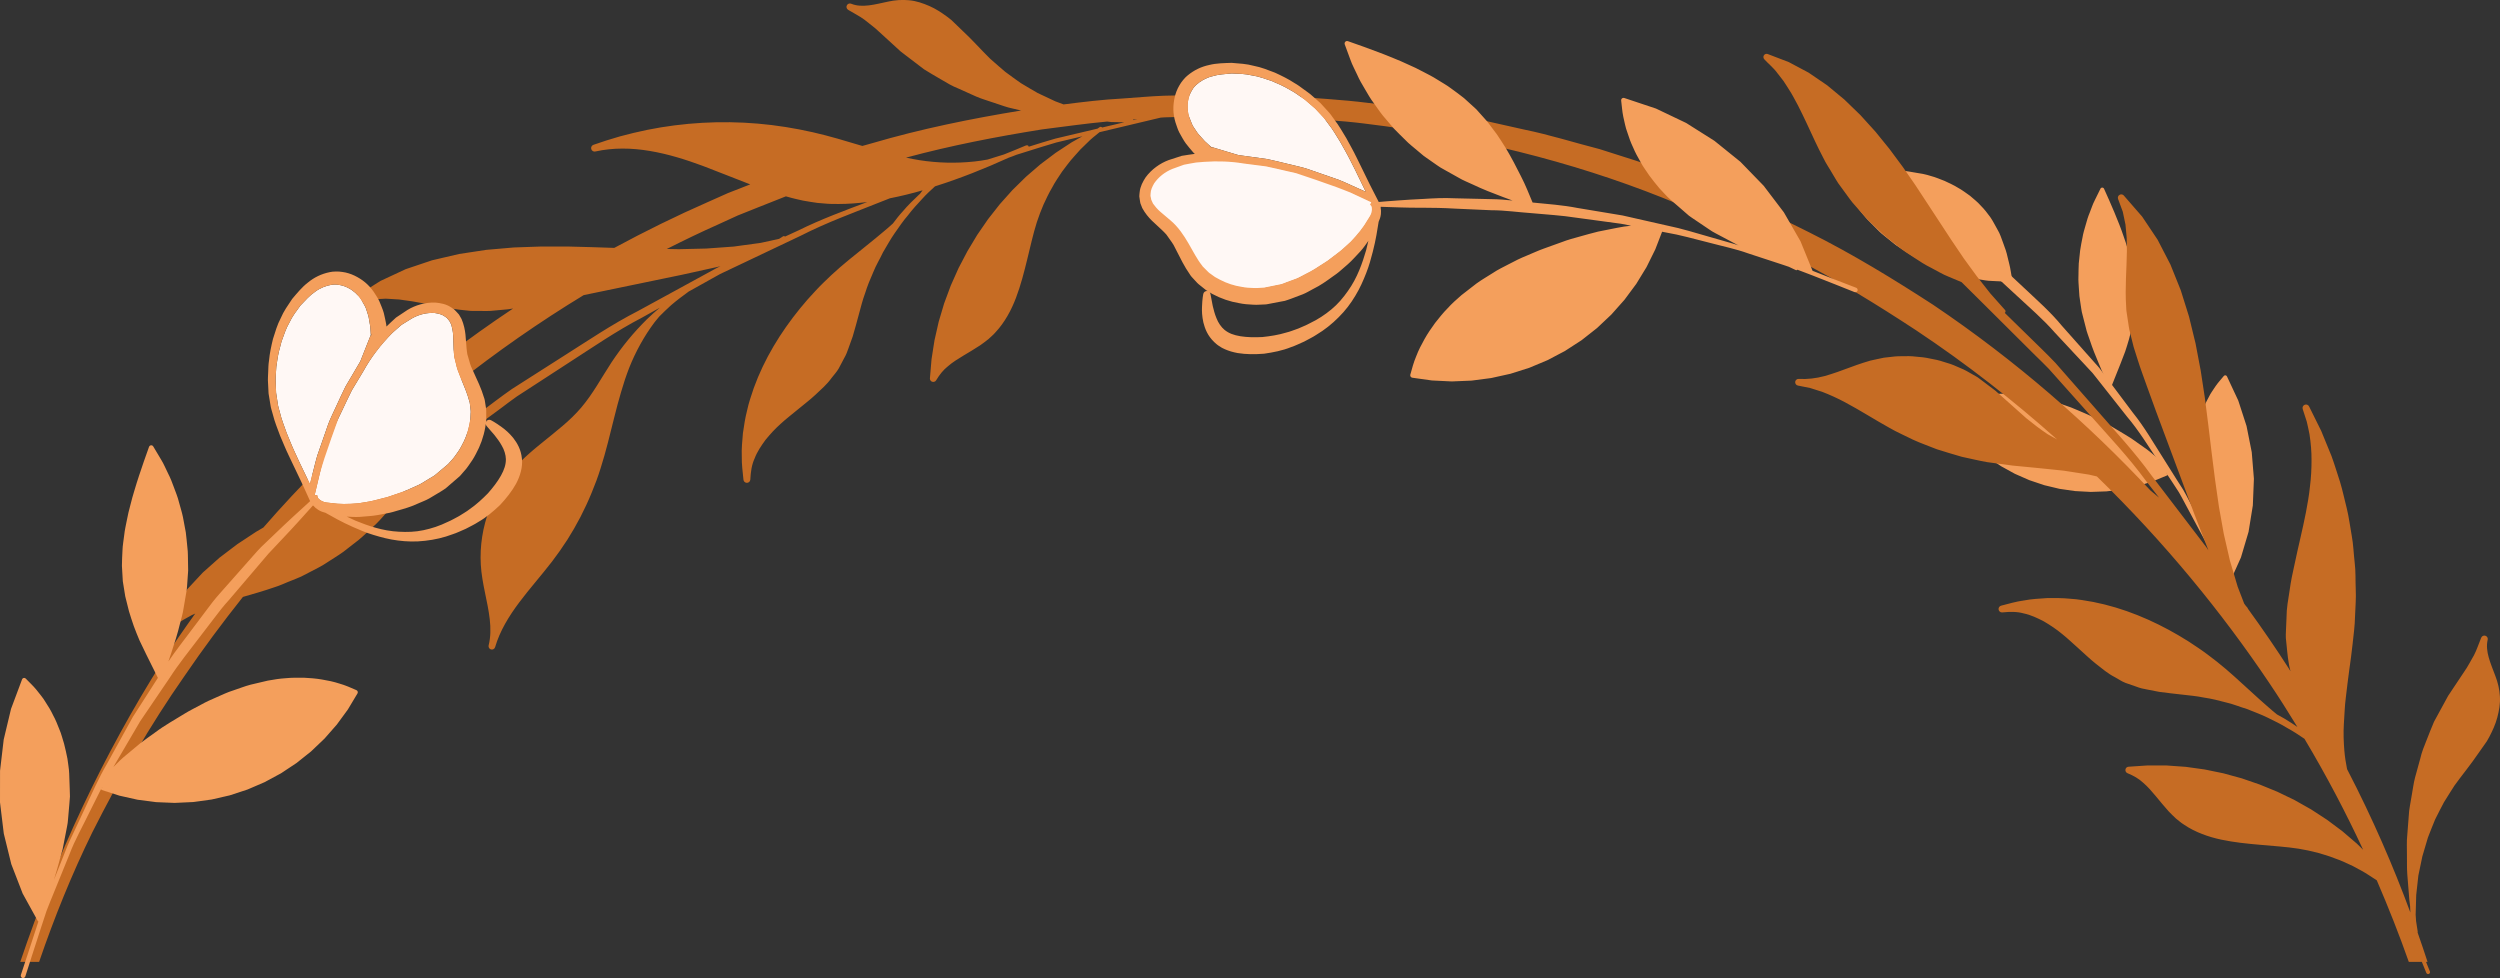 <svg version="1.1" id="图层_1" x="0px" y="0px" width="242.488px" height="94.866px" viewBox="0 0 242.488 94.866" enable-background="new 0 0 242.488 94.866" xml:space="preserve" xmlns="http://www.w3.org/2000/svg" xmlns:xlink="http://www.w3.org/1999/xlink" xmlns:xml="http://www.w3.org/XML/1998/namespace">
  <rect x="0" y="0" width="242.488" height="94.866" fill="#333333" stroke="none"/>
  <g>
    <g>
      <g>
        <path fill="#F49F5C" d="M217.659,60.89c0,0-0.352-0.834-0.966-2.294c-0.31-0.729-0.687-1.613-1.119-2.628
				c-0.218-0.507-0.45-1.046-0.694-1.614c-0.27-0.555-0.591-1.117-0.906-1.716c-0.638-1.191-1.33-2.482-2.062-3.848
				c-0.188-0.339-0.359-0.692-0.565-1.032c-0.217-0.334-0.437-0.671-0.659-1.013c-0.45-0.679-0.909-1.372-1.377-2.077
				c-0.944-1.402-1.85-2.9-3.002-4.256c-1.1-1.393-2.216-2.807-3.333-4.221c-1.229-1.316-2.458-2.633-3.668-3.929
				c-1.168-1.336-2.5-2.466-3.731-3.618c-0.62-0.572-1.23-1.134-1.827-1.684c-0.298-0.274-0.594-0.547-0.885-0.815
				c-0.297-0.262-0.619-0.488-0.92-0.729c-1.208-0.964-2.352-1.875-3.406-2.717c-0.528-0.42-1.035-0.822-1.516-1.206
				c-0.506-0.349-0.986-0.681-1.438-0.991c-0.901-0.629-1.686-1.178-2.332-1.629c-1.283-0.926-2.016-1.454-2.016-1.454l-0.016-0.012
				c-0.102-0.073-0.125-0.216-0.052-0.317c0.069-0.097,0.2-0.122,0.3-0.063c0,0,0.782,0.461,2.15,1.269
				c0.68,0.414,1.504,0.918,2.45,1.496c0.472,0.292,0.975,0.603,1.504,0.93c0.515,0.349,1.019,0.768,1.564,1.178
				c1.083,0.833,2.255,1.735,3.495,2.689c0.304,0.246,0.626,0.479,0.925,0.747c0.293,0.274,0.59,0.552,0.89,0.833
				c0.6,0.562,1.212,1.135,1.835,1.719c1.24,1.173,2.574,2.332,3.716,3.72c1.189,1.339,2.397,2.698,3.605,4.059
				c1.091,1.454,2.182,2.908,3.256,4.34c1.125,1.394,2.002,2.926,2.917,4.361c0.453,0.721,0.897,1.429,1.333,2.123
				c0.22,0.345,0.438,0.687,0.654,1.023c0.206,0.343,0.377,0.701,0.564,1.044c0.729,1.381,1.418,2.687,2.055,3.892
				c0.313,0.604,0.634,1.175,0.901,1.733c0.241,0.57,0.47,1.11,0.685,1.618c0.434,1.015,0.813,1.898,1.124,2.626
				c0.628,1.454,0.987,2.284,0.987,2.284c0.05,0.116-0.003,0.25-0.119,0.3c-0.116,0.051-0.25-0.003-0.3-0.118L217.659,60.89z" class="color c1"/>
      </g>
      <g>
        <path fill="#F49F5C" d="M194.781,27.215c-5.137,0.056-10.256-2.24-13.633-6.117c-0.986-1.133-1.844-2.418-2.223-3.873
				c2.525-0.584,5.186-0.727,7.697-0.1c2.512,0.629,4.865,2.069,6.328,4.21c1.279,1.876,1.813,4.153,2.209,6.393" class="color c1"/>
        <path fill="#F49F5C" d="M194.776,27.324l-1.243-0.056c-0.415-0.01-0.829-0.037-1.242-0.118l-1.241-0.195
				c-0.409-0.084-0.807-0.21-1.211-0.313c-0.402-0.11-0.811-0.203-1.194-0.371l-1.167-0.451c-0.392-0.145-0.749-0.367-1.125-0.548
				c-0.365-0.201-0.758-0.354-1.097-0.601l-1.048-0.686c-0.361-0.211-0.665-0.502-0.996-0.757c-0.318-0.27-0.666-0.508-0.959-0.804
				l-0.883-0.891c-0.307-0.287-0.569-0.623-0.829-0.939c-0.275-0.307-0.493-0.679-0.737-1.022c-0.246-0.346-0.408-0.739-0.615-1.108
				c-0.175-0.385-0.295-0.795-0.444-1.193c-0.033-0.088,0.012-0.186,0.1-0.219l0.027-0.008l0.012-0.002l1.384-0.265
				c0.459-0.108,0.929-0.14,1.398-0.177c0.47-0.024,0.938-0.114,1.41-0.084l1.415,0.046c0.473,0.013,0.935,0.139,1.403,0.202
				c0.462,0.068,0.946,0.158,1.384,0.305c0.445,0.111,0.899,0.314,1.342,0.48c0.428,0.206,0.866,0.394,1.27,0.648
				c0.42,0.226,0.799,0.517,1.189,0.791c0.357,0.315,0.741,0.604,1.054,0.967c0.34,0.337,0.63,0.717,0.913,1.103
				c0.292,0.423,0.47,0.818,0.71,1.229c0.246,0.392,0.381,0.863,0.551,1.309c0.174,0.447,0.327,0.896,0.423,1.355
				c0.106,0.457,0.238,0.91,0.306,1.373l0.232,1.383c0.01,0.059-0.03,0.115-0.09,0.125c-0.058,0.01-0.113-0.031-0.126-0.088
				l-0.31-1.356c-0.092-0.455-0.258-0.889-0.374-1.335c-0.11-0.451-0.272-0.877-0.45-1.293c-0.176-0.419-0.305-0.848-0.57-1.242
				c-0.233-0.389-0.454-0.843-0.698-1.179c-0.272-0.362-0.551-0.72-0.878-1.036c-0.299-0.342-0.67-0.611-1.011-0.908
				c-0.37-0.263-0.727-0.546-1.127-0.765c-0.382-0.248-0.801-0.432-1.209-0.634c-0.425-0.163-0.822-0.354-1.28-0.474
				c-0.446-0.153-0.877-0.234-1.336-0.309c-0.452-0.065-0.897-0.193-1.356-0.21l-1.375-0.06c-0.458-0.035-0.917,0.05-1.376,0.067
				c-0.459,0.032-0.919,0.058-1.371,0.155l-1.363,0.237l0.139-0.229c0.137,0.379,0.243,0.771,0.404,1.143
				c0.194,0.355,0.344,0.739,0.574,1.074c0.231,0.335,0.426,0.688,0.7,1.006c0.261,0.328,0.504,0.651,0.801,0.937l0.854,0.891
				c0.285,0.297,0.624,0.536,0.933,0.808c0.323,0.254,0.615,0.552,0.972,0.76l1.033,0.678c0.334,0.245,0.722,0.396,1.082,0.595
				c0.371,0.179,0.723,0.399,1.109,0.543l1.152,0.447c0.378,0.167,0.782,0.258,1.179,0.367c0.399,0.103,0.793,0.228,1.195,0.312
				l1.217,0.192c0.403,0.081,0.815,0.109,1.231,0.119l1.243,0.058c0.061,0.003,0.107,0.054,0.104,0.114
				C194.888,27.28,194.837,27.327,194.776,27.324z" class="color c1"/>
      </g>
      <g>
        <path fill="#F49F5C" d="M210.156,46.013c-3.664,1.722-7.961,2.061-11.848,0.933c-3.885-1.129-7.332-3.715-9.506-7.133
				c2.061-1.205,4.537-1.568,6.912-1.338c2.373,0.232,4.662,1.031,6.83,2.024c2.736,1.251,5.338,2.827,7.586,4.827" class="color c1"/>
        <path fill="#F49F5C" d="M210.198,46.113l-1.401,0.582l-1.463,0.456l-1.493,0.321l-1.516,0.188l-1.526,0.054l-1.525-0.082
				l-1.512-0.218l-1.486-0.356l-1.442-0.486l-1.405-0.617l-1.339-0.738l-1.27-0.854l-1.19-0.965l-1.101-1.065l-1.001-1.162
				l-0.892-1.249c-0.062-0.086-0.042-0.205,0.044-0.266l0.024-0.015c0.437-0.235,0.873-0.475,1.339-0.647
				c0.456-0.194,0.935-0.333,1.414-0.455c0.481-0.123,0.969-0.201,1.46-0.266c0.492-0.045,0.986-0.093,1.48-0.083
				c0.5-0.012,0.978,0.024,1.49,0.075l1.442,0.218c0.48,0.083,0.961,0.233,1.441,0.349c0.487,0.107,0.944,0.284,1.409,0.442
				c0.466,0.156,0.929,0.321,1.374,0.527c0.449,0.202,0.901,0.372,1.348,0.6c0.865,0.446,1.751,0.836,2.585,1.368
				c0.419,0.257,0.848,0.497,1.257,0.766l1.2,0.847c0.812,0.548,1.506,1.25,2.262,1.864c0.046,0.038,0.054,0.107,0.016,0.153
				c-0.037,0.046-0.102,0.054-0.148,0.02l-0.013-0.009c-0.783-0.572-1.501-1.225-2.33-1.728l-1.208-0.8
				c-0.41-0.252-0.838-0.475-1.255-0.714c-0.421-0.232-0.829-0.484-1.274-0.686l-1.311-0.64c-0.422-0.211-0.883-0.381-1.323-0.572
				c-0.44-0.198-0.896-0.354-1.349-0.515c-0.454-0.16-0.904-0.339-1.367-0.444c-0.463-0.114-0.913-0.264-1.388-0.352l-1.44-0.23
				c-0.452-0.048-0.946-0.092-1.419-0.084c-0.478-0.014-0.955,0.028-1.43,0.066c-0.474,0.059-0.946,0.129-1.409,0.244
				c-0.462,0.113-0.924,0.241-1.362,0.424c-0.45,0.161-0.867,0.389-1.291,0.606l0.068-0.28l0.854,1.232l0.963,1.15l1.063,1.061
				l1.154,0.963l1.235,0.857l1.307,0.746l1.364,0.623l1.428,0.495l1.464,0.353l1.491,0.218l1.504,0.082l1.506-0.051l1.496-0.184
				l1.474-0.315l1.435-0.444l1.402-0.579c0.056-0.023,0.12,0.003,0.143,0.059S210.254,46.091,210.198,46.113z" class="color c1"/>
      </g>
      <g>
        <path fill="#F49F5C" d="M204.721,37.602c-1.082-2.392-2.174-4.811-2.689-7.387c-0.793-3.992-0.117-8.265,1.873-11.815
				c1.52,3.435,3.064,7.017,2.951,10.773c-0.049,1.601-0.404,3.18-0.867,4.714c-0.377,1.249-0.824,2.476-1.338,3.671" class="color c1"/>
        <path fill="#F49F5C" d="M204.621,37.646c-0.335-0.767-0.697-1.521-1.012-2.299c-0.328-0.772-0.646-1.549-0.906-2.35
				c-0.131-0.398-0.297-0.786-0.385-1.199l-0.313-1.224c-0.124-0.403-0.151-0.834-0.224-1.241c-0.076-0.411-0.118-0.829-0.133-1.254
				c-0.019-0.421-0.073-0.844-0.049-1.265c0.011-0.421,0.007-0.844,0.032-1.264l0.133-1.258c0.05-0.419,0.152-0.83,0.226-1.245
				c0.065-0.419,0.197-0.82,0.311-1.228c0.111-0.407,0.229-0.813,0.395-1.203c0.161-0.391,0.281-0.799,0.478-1.175l0.56-1.14
				c0.047-0.095,0.162-0.134,0.257-0.087c0.042,0.021,0.072,0.054,0.09,0.093l0.005,0.012c0.344,0.759,0.68,1.521,1.004,2.292
				c0.317,0.772,0.637,1.547,0.901,2.344c0.143,0.395,0.275,0.793,0.383,1.2c0.113,0.404,0.244,0.805,0.32,1.221
				c0.078,0.414,0.198,0.821,0.241,1.242c0.048,0.42,0.119,0.838,0.147,1.261l0.029,1.272l-0.102,1.256
				c-0.122,0.849-0.283,1.679-0.505,2.488c-0.127,0.405-0.225,0.798-0.375,1.212l-0.448,1.166l-0.927,2.32
				c-0.022,0.057-0.086,0.084-0.142,0.062c-0.054-0.021-0.081-0.082-0.063-0.136l0.784-2.373l0.407-1.181
				c0.121-0.372,0.213-0.792,0.321-1.186l0.267-1.205l0.188-1.205l0.085-1.233l-0.028-1.225c-0.023-0.408-0.087-0.813-0.129-1.221
				c-0.037-0.409-0.15-0.807-0.221-1.211c-0.068-0.405-0.193-0.8-0.299-1.197c-0.101-0.399-0.227-0.792-0.363-1.183
				c-0.52-1.568-1.175-3.096-1.836-4.622l0.352,0.017L203.51,19.6c-0.199,0.364-0.322,0.763-0.487,1.142
				c-0.168,0.38-0.291,0.775-0.407,1.174c-0.119,0.396-0.255,0.79-0.326,1.199c-0.08,0.407-0.187,0.81-0.244,1.22l-0.152,1.236
				c-0.032,0.414-0.034,0.83-0.053,1.245c-0.034,0.416,0.022,0.828,0.039,1.242c0.013,0.413,0.054,0.827,0.129,1.24
				c0.074,0.416,0.098,0.828,0.22,1.228l0.308,1.21c0.086,0.407,0.251,0.793,0.38,1.188c0.256,0.794,0.572,1.566,0.896,2.336
				c0.311,0.773,0.673,1.531,1.007,2.298c0.025,0.055,0,0.119-0.055,0.145C204.711,37.727,204.646,37.701,204.621,37.646z" class="color c1"/>
      </g>
      <g>
        <path fill="#F49F5C" d="M215.598,55.307c-0.234-0.939-0.635-1.824-0.996-2.721c-1.059-2.621-1.799-5.414-1.727-8.238
				c0.07-2.827,1.014-5.695,2.959-7.744c3.24,6.023,3.383,13.621,0.369,19.768" class="color c1"/>
        <path fill="#F49F5C" d="M215.493,55.34l-0.386-1.179c-0.129-0.393-0.303-0.765-0.452-1.148c-0.313-0.769-0.575-1.551-0.865-2.326
				l-0.336-1.202c-0.097-0.404-0.25-0.797-0.301-1.211l-0.207-1.23c-0.087-0.408-0.12-0.822-0.125-1.24l-0.056-1.248
				c-0.021-0.426,0.033-0.829,0.046-1.245c0.056-0.413,0.099-0.834,0.177-1.244c0.1-0.405,0.154-0.823,0.294-1.219
				c0.121-0.401,0.241-0.803,0.414-1.186c0.146-0.394,0.335-0.769,0.539-1.137c0.179-0.382,0.439-0.716,0.666-1.07
				c0.237-0.348,0.53-0.654,0.794-0.983c0.063-0.079,0.179-0.092,0.258-0.029c0.022,0.019,0.04,0.04,0.051,0.064l0.003,0.006
				l1.096,2.344l0.8,2.462l0.505,2.539l0.21,2.582l-0.105,2.589l-0.414,2.558l-0.737,2.48l-1.06,2.354
				c-0.025,0.056-0.089,0.08-0.144,0.055c-0.053-0.023-0.078-0.084-0.057-0.138l0.005-0.013l0.904-2.38l0.638-2.456l0.371-2.507
				l0.092-2.532l-0.178-2.528l-0.468-2.491l-0.758-2.421l-1.043-2.313l0.311,0.042c-0.257,0.312-0.545,0.601-0.779,0.933
				c-0.223,0.338-0.481,0.655-0.66,1.022c-0.203,0.353-0.393,0.713-0.541,1.094c-0.175,0.369-0.298,0.758-0.423,1.147
				c-0.144,0.383-0.203,0.791-0.308,1.186c-0.083,0.399-0.131,0.804-0.193,1.207c-0.02,0.41-0.082,0.831-0.067,1.231l0.05,1.23
				c0.005,0.411,0.036,0.819,0.122,1.224l0.203,1.216c0.049,0.409,0.2,0.796,0.295,1.194l0.329,1.188
				c0.289,0.774,0.551,1.562,0.86,2.325c0.15,0.387,0.326,0.767,0.454,1.16l0.385,1.179c0.019,0.058-0.013,0.119-0.07,0.138
				C215.574,55.431,215.512,55.397,215.493,55.34z" class="color c1"/>
      </g>
    </g>
    <path fill="#C66C24" d="M242.479,67.547c-0.032-0.647-0.2-1.369-0.436-1.969c-0.451-1.221-1.018-2.397-0.749-3.523
		c0.037-0.154-0.042-0.316-0.192-0.381c-0.168-0.071-0.362,0.007-0.434,0.175l-0.011,0.026c-0.236,0.557-0.408,1.138-0.693,1.68
		c-0.317,0.528-0.576,1.08-0.944,1.593l-1.042,1.563l-0.521,0.784l-0.459,0.84l-0.91,1.671c-0.258,0.578-0.473,1.176-0.711,1.762
		c-0.236,0.588-0.479,1.173-0.617,1.793l-0.504,1.828c-0.164,0.609-0.229,1.241-0.348,1.861c-0.093,0.624-0.247,1.24-0.269,1.873
		l-0.146,1.887c-0.073,0.629-0.022,1.261-0.032,1.891c0.014,0.631-0.013,1.262,0.033,1.892l0.152,1.888
		c0.021,0.41,0.069,0.815,0.124,1.219l0.023,0.607c-1.643-4.459-3.658-9.123-6.139-13.904c-0.116-0.588-0.212-1.18-0.262-1.777
		c-0.072-0.86-0.103-1.734-0.05-2.592c0.069-0.87,0.075-1.752,0.196-2.612c0.108-0.864,0.197-1.724,0.323-2.592
		c0.114-0.868,0.248-1.729,0.334-2.604c0.093-0.867,0.215-1.754,0.231-2.626c0.028-0.875,0.115-1.742,0.069-2.627
		c-0.037-0.88,0.008-1.769-0.106-2.641c-0.102-0.873-0.125-1.757-0.291-2.622c-0.16-0.865-0.26-1.743-0.472-2.598
		c-0.22-0.852-0.395-1.718-0.651-2.56c-0.277-0.836-0.525-1.683-0.828-2.511l-1.002-2.447l-1.175-2.371
		c-0.072-0.147-0.243-0.223-0.403-0.171c-0.176,0.057-0.273,0.245-0.217,0.422l0.012,0.036l0.385,1.193
		c0.106,0.403,0.174,0.818,0.264,1.227c0.126,0.828,0.203,1.668,0.196,2.512c0.002,0.843-0.044,1.689-0.15,2.531
		c-0.083,0.844-0.234,1.684-0.392,2.521c-0.324,1.67-0.753,3.348-1.103,5.037c-0.193,0.841-0.367,1.688-0.483,2.556
		c-0.132,0.861-0.299,1.717-0.297,2.602l-0.056,1.316c-0.002,0.231-0.028,0.414-0.009,0.685l0.066,0.642
		c0.089,0.855,0.148,1.708,0.387,2.578c-0.057-0.088-0.106-0.175-0.163-0.263c-1.236-1.934-2.567-3.872-3.974-5.808
		c-0.003-0.037-0.019-0.074-0.049-0.103c-0.057-0.056-0.105-0.117-0.155-0.178c-0.052-0.071-0.104-0.143-0.155-0.214l-0.63-1.638
		l-0.754-2.536l-0.594-2.589l-0.468-2.617c-0.266-1.755-0.502-3.514-0.711-5.278c-0.206-1.766-0.425-3.531-0.656-5.297l-0.402-2.64
		l-0.5-2.634l-0.634-2.604l-0.803-2.563l-1.004-2.496l-1.238-2.396l-1.503-2.247L206,18.966c-0.088-0.1-0.231-0.142-0.363-0.093
		c-0.171,0.063-0.259,0.254-0.195,0.424l0.02,0.054l0.438,1.188l0.262,1.247l0.117,1.282l0.019,1.3
		c-0.022,1.741-0.192,3.512-0.073,5.314l0.016,0.338c0.009,0.156,0.03,0.23,0.045,0.35l0.098,0.654
		c0.071,0.436,0.11,0.869,0.239,1.312l0.331,1.321l0.403,1.274c0.265,0.853,0.582,1.673,0.874,2.509l0.902,2.484l3.695,9.907
		c0.462,1.183,0.911,2.368,1.378,3.552c-0.067-0.102-0.133-0.202-0.2-0.304c-1.771-2.317-3.542-4.636-5.285-6.917
		c-1.682-2.334-3.616-4.4-5.409-6.466c-0.902-1.028-1.79-2.039-2.658-3.028c-0.435-0.495-0.864-0.984-1.288-1.469
		c-0.436-0.474-0.9-0.907-1.341-1.354c-1.252-1.225-2.434-2.381-3.579-3.5c0.006-0.005,0.016-0.003,0.021-0.008
		c0.076-0.068,0.084-0.187,0.016-0.264l-0.009-0.01l-1.413-1.59l-1.315-1.67l-1.254-1.719l-1.194-1.764l-2.343-3.576
		c-0.773-1.209-1.573-2.395-2.397-3.559l-1.288-1.736l-1.362-1.678l-1.453-1.604l-1.558-1.509l-1.674-1.386l-1.798-1.226
		l-1.925-1.024l-2.038-0.78c-0.107-0.04-0.232-0.021-0.322,0.062c-0.126,0.116-0.134,0.313-0.018,0.439l0.033,0.036
		c0.412,0.447,0.899,0.826,1.255,1.329l0.565,0.726c0.177,0.252,0.334,0.519,0.502,0.777c0.347,0.511,0.617,1.073,0.918,1.615
		c0.284,0.555,0.553,1.118,0.821,1.683c0.531,1.129,1.046,2.296,1.632,3.4c0.271,0.575,0.643,1.091,0.952,1.643
		c0.165,0.27,0.318,0.547,0.492,0.811l0.56,0.766c0.379,0.506,0.724,1.038,1.162,1.496c0.424,0.469,0.824,0.96,1.267,1.41
		l1.377,1.303c0.47,0.422,0.985,0.791,1.476,1.188c0.481,0.411,1.027,0.732,1.554,1.081c0.524,0.354,1.058,0.691,1.628,0.973
		c0.564,0.283,1.105,0.635,1.69,0.859l1.256,0.527c0.684,0.678,1.397,1.386,2.146,2.127c1.544,1.536,3.217,3.2,4.985,4.961
		c0.44,0.441,0.908,0.868,1.345,1.336c0.426,0.479,0.857,0.962,1.293,1.451c0.872,0.977,1.764,1.977,2.67,2.992
		c1.801,2.041,3.745,4.082,5.437,6.393c0.423,0.543,0.855,1.099,1.28,1.645c-0.274-0.238-0.559-0.468-0.84-0.701
		c-5.996-6.428-13.004-12.568-21.079-18.01c-3.822-2.477-7.793-4.914-12.035-7.033c-1.063-0.527-2.127-1.056-3.199-1.588
		c-1.094-0.48-2.193-0.963-3.299-1.448c-2.188-1.019-4.49-1.815-6.777-2.705c-2.299-0.848-4.672-1.563-7.041-2.325
		c-2.416-0.616-4.811-1.385-7.291-1.889c-1.232-0.277-2.471-0.556-3.715-0.834c-1.244-0.271-2.514-0.451-3.773-0.681
		c-2.52-0.489-5.092-0.765-7.674-1.077c-2.578-0.326-5.221-0.454-7.85-0.666c-1.307-0.035-2.617-0.07-3.934-0.107l-1.975-0.053
		l-2.023,0.036c-1.336,0.031-2.674,0.063-4.016,0.095c-1.342,0.047-2.682,0.183-4.031,0.271c-1.901,0.099-3.798,0.33-5.7,0.572
		l-0.807-0.301l-1.714-0.808c-0.553-0.306-1.088-0.642-1.632-0.96c-0.52-0.352-1.01-0.734-1.517-1.098
		c-0.488-0.403-0.968-0.846-1.454-1.264c-0.437-0.415-0.893-0.918-1.337-1.373c-0.44-0.473-0.905-0.92-1.37-1.365l-0.696-0.671
		l-0.366-0.351l-0.396-0.309c-0.539-0.395-1.101-0.77-1.725-1.041c-0.628-0.27-1.256-0.496-1.983-0.563
		c-0.644-0.068-1.384-0.012-2.012,0.129C84.88,0.418,83.63,0.8,82.559,0.362c-0.146-0.06-0.319-0.007-0.405,0.132
		c-0.097,0.155-0.049,0.359,0.106,0.455l0.023,0.015c0.515,0.319,1.063,0.577,1.555,0.941c0.475,0.395,0.979,0.734,1.431,1.177
		l1.388,1.268l0.694,0.635l0.76,0.582l1.514,1.154c0.531,0.344,1.089,0.647,1.633,0.973c0.545,0.322,1.085,0.652,1.677,0.883
		l1.729,0.777c0.578,0.256,1.192,0.416,1.787,0.629c0.603,0.187,1.188,0.434,1.811,0.551l0.781,0.184
		c-4.832,0.791-9.683,1.771-14.472,3.178c-0.311,0.079-0.618,0.174-0.927,0.26c-1.587-0.474-3.177-0.961-4.803-1.328
		c-1.745-0.395-3.535-0.683-5.323-0.837c-1.792-0.154-3.596-0.181-5.394-0.079c-1.797,0.102-3.589,0.33-5.355,0.686
		c-0.883,0.182-1.76,0.393-2.63,0.629c-0.868,0.246-1.728,0.521-2.579,0.82c-0.158,0.055-0.255,0.223-0.217,0.391
		c0.04,0.182,0.22,0.296,0.401,0.256l0.008-0.002c1.723-0.383,3.523-0.349,5.277-0.051c1.759,0.295,3.478,0.832,5.165,1.459
		c1.525,0.572,3.036,1.199,4.575,1.785c-0.056,0.021-0.11,0.044-0.166,0.064l-1.979,0.772l-1.945,0.867
		c-3.075,1.345-6.108,2.843-9.098,4.456c-1.46-0.051-2.92-0.098-4.383-0.13l-2.67-0.005l-2.679,0.093l-2.67,0.231l-2.653,0.402
		l-2.619,0.612l-2.556,0.86l-2.45,1.142l-2.29,1.448c-0.112,0.071-0.175,0.207-0.147,0.346c0.036,0.178,0.211,0.293,0.39,0.258
		l0.056-0.012l1.24-0.252l1.272-0.068l1.285,0.078l1.287,0.181c1.717,0.286,3.439,0.725,5.239,0.883l0.336,0.036
		c0.156,0.016,0.233,0.005,0.354,0.009l0.661,0.004c0.441-0.003,0.876,0.024,1.332-0.036l1.356-0.125l0.493-0.076
		c-8.869,5.902-17.08,13.039-24.22,21.244l-0.716,0.419l-1.807,1.192l-1.728,1.311l-1.622,1.444l-1.485,1.592l-1.305,1.747
		l-1.081,1.895c-0.057,0.1-0.057,0.227,0.012,0.328c0.096,0.143,0.289,0.18,0.431,0.084l0.041-0.027
		c0.506-0.34,0.954-0.762,1.505-1.038l0.804-0.448c0.11-0.055,0.227-0.103,0.34-0.152c-1.091,1.52-2.159,3.058-3.176,4.637
		c-5.754,9.068-10.336,18.9-13.793,29.146h1.828c1.469-4.29,3.166-8.494,5.152-12.55c2.66-5.27,5.59-10.383,8.947-15.176
		c1.796-2.636,3.694-5.191,5.67-7.675c1.006-0.291,2.024-0.578,3.009-0.921c0.609-0.18,1.176-0.469,1.768-0.691
		c0.292-0.121,0.589-0.23,0.876-0.363l0.843-0.436c0.557-0.299,1.136-0.559,1.655-0.922c0.527-0.348,1.073-0.669,1.586-1.038
		l1.496-1.163c0.488-0.4,0.932-0.854,1.399-1.277c0.479-0.414,0.88-0.905,1.305-1.373c0.429-0.464,0.844-0.939,1.209-1.461
		c0.365-0.515,0.795-0.996,1.106-1.54l0.713-1.163c0.771-0.571,1.579-1.17,2.423-1.795c1.753-1.293,3.651-2.693,5.66-4.174
		c0.503-0.369,0.996-0.766,1.524-1.126c0.537-0.349,1.081-0.702,1.63-1.058c1.099-0.715,2.221-1.443,3.362-2.185
		c2.291-1.47,4.604-3.081,7.144-4.402c0.574-0.321,1.157-0.646,1.735-0.968c-0.43,0.361-0.853,0.731-1.255,1.125
		c-0.639,0.636-1.249,1.296-1.823,1.996c-0.586,0.715-1.095,1.41-1.606,2.174c-0.494,0.752-0.946,1.521-1.418,2.265
		c-0.478,0.757-0.947,1.445-1.52,2.124c-0.551,0.648-1.179,1.252-1.847,1.814c-0.667,0.566-1.358,1.117-2.054,1.681
		c-0.688,0.556-1.395,1.155-2.036,1.8c-0.621,0.611-1.247,1.364-1.731,2.123c-0.998,1.541-1.66,3.291-1.944,5.102
		c-0.142,0.908-0.189,1.814-0.134,2.748c0.049,0.879,0.226,1.82,0.402,2.678c0.354,1.732,0.766,3.477,0.357,5.126
		c-0.041,0.167,0.056,0.345,0.224,0.395c0.172,0.05,0.353-0.048,0.403-0.221c0.462-1.577,1.344-3.015,2.35-4.353
		c1.007-1.342,2.138-2.607,3.179-3.96c0.52-0.679,1.009-1.38,1.473-2.097c0.457-0.723,0.885-1.462,1.278-2.219
		c0.389-0.762,0.752-1.532,1.075-2.324c0.331-0.797,0.625-1.574,0.879-2.4c0.52-1.625,0.907-3.279,1.32-4.92
		c0.207-0.82,0.414-1.643,0.657-2.445c0.23-0.805,0.501-1.617,0.802-2.395c0.623-1.557,1.438-3.043,2.44-4.384
		c0.145-0.192,0.304-0.373,0.457-0.559c0.387-0.379,0.765-0.767,1.174-1.124c0.54-0.463,1.111-0.887,1.686-1.307
		c1.015-0.566,2.03-1.133,3.047-1.701c2.625-1.246,5.249-2.494,7.832-3.721c2.552-1.305,5.206-2.255,7.735-3.27
		c0.308-0.121,0.601-0.237,0.905-0.357c1.071-0.212,2.131-0.469,3.174-0.775c-0.078,0.119-0.169,0.225-0.252,0.34
		c-0.033,0.031-0.069,0.059-0.102,0.09c-0.536,0.512-1.076,1.023-1.552,1.594c-0.349,0.376-0.661,0.78-0.969,1.189
		c-0.272,0.25-0.549,0.495-0.836,0.73c-0.559,0.48-1.136,0.943-1.712,1.407c-1.145,0.929-2.332,1.851-3.412,2.86
		c-0.538,0.509-1.084,1.029-1.586,1.577c-0.516,0.539-1.001,1.104-1.474,1.681c-1.878,2.311-3.462,4.89-4.481,7.714
		c-0.236,0.71-0.489,1.42-0.643,2.155c-0.191,0.729-0.299,1.473-0.408,2.219c-0.059,0.749-0.146,1.501-0.11,2.256
		c-0.018,0.756,0.09,1.506,0.162,2.258c0.015,0.162,0.147,0.293,0.314,0.302c0.185,0.01,0.342-0.132,0.352-0.315l0.002-0.045
		c0.036-0.682,0.121-1.369,0.413-2.004c0.243-0.648,0.645-1.236,1.059-1.805c0.449-0.547,0.926-1.076,1.465-1.551
		c0.51-0.477,1.117-0.932,1.672-1.398c0.564-0.476,1.151-0.904,1.698-1.418s1.117-1,1.566-1.629
		c0.233-0.318,0.487-0.555,0.704-0.939l0.513-0.972c0.186-0.312,0.325-0.663,0.447-1.032l0.389-1.083
		c0.212-0.71,0.404-1.429,0.594-2.132c0.197-0.715,0.356-1.385,0.614-2.079c0.219-0.708,0.494-1.368,0.782-2.019
		c0.256-0.664,0.646-1.283,0.949-1.936c0.371-0.616,0.713-1.256,1.127-1.846c0.413-0.593,0.817-1.193,1.291-1.74
		c0.438-0.578,0.927-1.111,1.423-1.641c0.373-0.42,0.792-0.793,1.204-1.174c2.449-0.775,4.833-1.723,7.163-2.785
		c0.242-0.086,0.481-0.167,0.718-0.271c0.304-0.095,0.61-0.19,0.907-0.283c1.043-0.318,2.033-0.65,2.99-0.918
		c0.886-0.211,1.724-0.41,2.521-0.601l-1.05,0.591l-1.549,1.018l-1.474,1.111l-1.398,1.205l-1.317,1.293l-1.23,1.377l-1.14,1.452
		l-1.047,1.521l-0.951,1.583l-0.859,1.637l-0.753,1.688l-0.645,1.735L91.051,31.2l-0.41,1.808l-0.286,1.833l-0.157,1.851
		c-0.011,0.12,0.047,0.242,0.157,0.308c0.155,0.093,0.355,0.042,0.448-0.112l0.021-0.034c0.297-0.495,0.65-0.956,1.122-1.329
		c0.449-0.391,0.975-0.712,1.507-1.035c0.533-0.32,1.084-0.642,1.623-0.998c0.271-0.191,0.516-0.374,0.799-0.6
		c0.229-0.225,0.467-0.4,0.689-0.666c0.469-0.5,0.839-1.033,1.168-1.602c0.328-0.566,0.597-1.16,0.825-1.764
		c0.457-1.207,0.771-2.445,1.071-3.67c0.305-1.223,0.564-2.443,0.935-3.618c0.182-0.55,0.415-1.184,0.655-1.733
		c0.256-0.55,0.51-1.1,0.827-1.631c0.279-0.549,0.641-1.049,0.976-1.566c0.372-0.488,0.732-0.994,1.151-1.447l0.617-0.691
		l0.665-0.648c0.365-0.382,0.787-0.699,1.196-1.034c1.135-0.271,2.157-0.514,3.038-0.724c1.254-0.299,2.233-0.532,2.897-0.69
		c0.136-0.007,0.271-0.021,0.406-0.026c1.32-0.036,2.637-0.072,3.949-0.107l1.939-0.045l1.977,0.046
		c1.313,0.03,2.625,0.061,3.932,0.091c2.58,0.205,5.137,0.304,7.676,0.633c10.156,1.236,19.893,3.629,28.82,7.188
		c2.219,0.925,4.453,1.751,6.57,2.798c1.066,0.496,2.133,0.992,3.191,1.486c1.035,0.543,2.064,1.083,3.09,1.621
		c4.125,2.104,7.992,4.5,11.709,6.939c4.957,3.3,9.508,6.866,13.683,10.595c-0.301-0.165-0.603-0.337-0.904-0.504
		c-0.697-0.46-1.397-0.997-2.068-1.543l-1.988-1.772l-1.016-0.905l-1.063-0.804l-0.533-0.4c-0.211-0.172-0.401-0.244-0.604-0.371
		c-0.398-0.23-0.793-0.466-1.223-0.633c-0.419-0.188-0.838-0.374-1.281-0.495c-0.436-0.144-0.872-0.282-1.325-0.357
		c-0.447-0.1-0.896-0.188-1.354-0.218c-0.455-0.055-0.911-0.094-1.369-0.075c-0.457-0.009-0.915,0.003-1.379,0.069l-0.692,0.077
		l-0.654,0.138l-0.65,0.143l-0.671,0.204c-0.436,0.132-0.852,0.295-1.273,0.444c-0.835,0.313-1.658,0.613-2.491,0.851
		c-0.834,0.222-1.681,0.327-2.52,0.278c-0.16-0.01-0.307,0.1-0.339,0.261c-0.035,0.177,0.079,0.349,0.256,0.384h0.005l1.186,0.238
		l1.16,0.367c0.759,0.293,1.504,0.631,2.23,1.02c1.451,0.769,2.859,1.679,4.316,2.486c0.726,0.422,1.501,0.75,2.249,1.129
		c0.76,0.354,1.557,0.623,2.332,0.938c0.798,0.261,1.609,0.49,2.413,0.729c0.818,0.17,1.612,0.371,2.449,0.518l2.484,0.336
		l2.486,0.24l2.47,0.254l2.457,0.383c0.257,0.052,0.511,0.117,0.765,0.178c6.597,6.414,12.127,13.209,16.653,19.929
		c0.987,1.463,1.908,2.921,2.798,4.377c-0.214-0.149-0.427-0.302-0.651-0.438c-0.426-0.288-0.874-0.536-1.326-0.78
		c-0.286-0.229-0.569-0.463-0.843-0.71c-0.56-0.479-1.105-0.979-1.651-1.478c-1.091-0.99-2.183-2.024-3.345-2.938
		c-0.584-0.455-1.182-0.915-1.799-1.328c-0.61-0.428-1.242-0.822-1.884-1.202c-2.568-1.506-5.357-2.68-8.304-3.259
		c-0.737-0.127-1.477-0.269-2.228-0.309c-0.748-0.079-1.5-0.072-2.253-0.066c-0.75,0.055-1.506,0.084-2.247,0.232
		c-0.75,0.098-1.475,0.317-2.207,0.503c-0.157,0.04-0.267,0.19-0.25,0.357c0.019,0.184,0.182,0.317,0.365,0.299l0.045-0.005
		c0.679-0.067,1.371-0.088,2.043,0.104c0.678,0.142,1.319,0.449,1.943,0.771c0.609,0.361,1.205,0.752,1.756,1.211
		c0.549,0.431,1.091,0.964,1.636,1.44c0.555,0.486,1.067,1,1.658,1.463c0.59,0.463,1.157,0.953,1.847,1.302
		c0.349,0.184,0.62,0.397,1.034,0.555l1.038,0.36c0.336,0.136,0.705,0.221,1.088,0.285l1.13,0.219
		c0.733,0.102,1.474,0.182,2.196,0.263c0.735,0.087,1.424,0.143,2.148,0.291c0.732,0.109,1.427,0.28,2.112,0.466
		c0.697,0.152,1.367,0.443,2.058,0.645c0.665,0.273,1.349,0.514,1.995,0.834c0.648,0.318,1.303,0.627,1.916,1.012
		c0.576,0.313,1.122,0.674,1.665,1.044c2.171,3.642,4.056,7.243,5.688,10.76l-0.618-0.603l-1.403-1.199l-1.479-1.104l-1.546-1.007
		l-1.608-0.907l-1.662-0.804l-1.708-0.699l-1.747-0.602l-1.782-0.488l-1.813-0.373l-1.834-0.255l-1.849-0.132l-1.854-0.004
		l-1.853,0.125c-0.12,0.008-0.231,0.083-0.28,0.202c-0.068,0.167,0.012,0.357,0.179,0.426l0.037,0.015
		c0.534,0.219,1.044,0.498,1.483,0.908c0.454,0.385,0.852,0.855,1.251,1.332c0.397,0.479,0.798,0.975,1.231,1.453
		c0.23,0.24,0.448,0.453,0.714,0.7c0.257,0.192,0.468,0.399,0.763,0.579c0.566,0.387,1.149,0.672,1.762,0.91
		c0.609,0.238,1.237,0.414,1.868,0.549c1.263,0.268,2.533,0.391,3.788,0.501c1.254,0.116,2.5,0.188,3.718,0.378
		c0.571,0.097,1.232,0.23,1.813,0.384c0.582,0.169,1.163,0.337,1.736,0.569c0.586,0.192,1.134,0.473,1.696,0.727
		c0.54,0.293,1.094,0.572,1.604,0.918l0.718,0.467c1.166,2.703,2.206,5.352,3.105,7.909h1.265c0.281,0.69,0.436,1.069,0.436,1.069
		c0.039,0.095,0.147,0.141,0.243,0.102c0.095-0.039,0.141-0.146,0.103-0.242c0,0-0.133-0.326-0.377-0.929h0.149
		c-0.304-0.938-0.631-1.894-0.967-2.854c0.01-0.024,0.018-0.05,0.013-0.078l-0.158-1.02l-0.042-0.623l0.054-1.906l0.209-1.89
		l0.386-1.858l0.537-1.818c0.218-0.592,0.468-1.172,0.7-1.759c0.268-0.565,0.571-1.108,0.853-1.665
		c0.325-0.544,0.689-1.086,1.028-1.63c0.344-0.494,0.771-1.021,1.151-1.53c0.4-0.509,0.771-1.035,1.141-1.563l0.557-0.79
		l0.291-0.416l0.245-0.438c0.308-0.592,0.593-1.205,0.766-1.862C242.396,68.932,242.524,68.275,242.479,67.547z M69.539,25.984
		c-2.56,1.398-5.119,2.796-7.639,4.172c-2.563,1.308-4.897,2.906-7.212,4.365c-1.152,0.734-2.287,1.459-3.396,2.166
		c-0.555,0.354-1.104,0.705-1.646,1.051c-0.534,0.357-1.033,0.752-1.542,1.119c-1.399,1.051-2.72,2.043-4,3.006
		c-0.004-0.008,0-0.018-0.005-0.024c-0.057-0.087-0.172-0.111-0.258-0.056l-0.011,0.008l-1.786,1.154l-1.851,1.047l-1.889,0.979
		l-1.926,0.912l-3.614,1.647c7.226-7.313,15.257-13.685,23.851-18.905l9.536-1.975c1.243-0.278,2.485-0.543,3.729-0.824
		C69.767,25.879,69.653,25.932,69.539,25.984z M77.446,22.348c-0.43,0.197-0.865,0.398-1.297,0.596
		c-0.065-0.047-0.15-0.059-0.218-0.007c-0.117,0.089-0.248,0.153-0.369,0.234l-1.778,0.387l-2.621,0.358l-2.648,0.191l-2.657,0.064
		c-0.394-0.001-0.787-0.019-1.181-0.022c1.645-0.829,3.298-1.631,4.974-2.375l1.898-0.869l1.934-0.774
		c0.917-0.363,1.831-0.725,2.745-1.087c0.328,0.093,0.656,0.187,0.99,0.261c0.448,0.115,0.902,0.205,1.364,0.27
		c0.445,0.082,0.938,0.143,1.384,0.164c0.445,0.047,0.918,0.047,1.391,0.046c0.935,0.001,1.844-0.077,2.756-0.187
		C81.91,20.43,79.644,21.26,77.446,22.348z M106.904,12.368c-0.063-0.073-0.171-0.091-0.249-0.032
		c-0.064,0.047-0.131,0.092-0.195,0.138c-0.428,0.102-0.869,0.206-1.328,0.315c-0.863,0.204-1.781,0.422-2.749,0.651
		c-0.837,0.232-1.708,0.515-2.609,0.794c-0.004-0.021,0.002-0.045-0.011-0.064c-0.044-0.072-0.129-0.09-0.207-0.068
		c-0.011,0.003-0.021-0.004-0.033,0.001c-0.711,0.302-1.426,0.593-2.144,0.878c-0.521,0.162-1.051,0.326-1.59,0.494
		c-0.427,0.081-0.857,0.145-1.29,0.191c-1.76,0.188-3.549,0.145-5.297-0.127c-0.443-0.072-0.883-0.156-1.321-0.25
		c4.373-1.182,8.796-2.034,13.189-2.737c2.115-0.263,4.215-0.57,6.317-0.762l0.408,0.048l1.261,0.021
		C108.401,12.014,107.683,12.184,106.904,12.368z M109.926,11.652c-0.005-0.022-0.019-0.039-0.029-0.059
		c0.138-0.012,0.276-0.021,0.414-0.033C110.182,11.592,110.062,11.62,109.926,11.652z" class="color c2"/>
    <path fill="#FFF8F5" d="M30.786,48.061l-0.276-0.059c0.01-0.021,0.023-0.039,0.029-0.063c0,0,0.203-0.855,0.559-2.351
		c0.094-0.372,0.176-0.793,0.305-1.233c0.154-0.43,0.321-0.895,0.499-1.393c0.179-0.496,0.368-1.025,0.568-1.582
		c0.21-0.554,0.511-1.107,0.78-1.7c0.284-0.587,0.561-1.208,0.882-1.833c0.362-0.603,0.737-1.226,1.123-1.865
		c0.719-1.305,1.692-2.591,2.803-3.693c0.298-0.26,0.589-0.533,0.896-0.787c0.335-0.207,0.673-0.416,1.012-0.625
		c0.704-0.395,1.45-0.564,2.202-0.518c0.357,0.059,0.715,0.135,0.976,0.336c0.064,0.049,0.137,0.088,0.199,0.139l0.152,0.188
		l0.079,0.09c-0.002-0.005,0.004,0.003,0.009,0.01l0.002,0.004l0.038,0.072l0.15,0.291c0.074,0.265,0.164,0.65,0.181,1.06
		l0.045,1.306c0.005,0.225,0.034,0.47,0.059,0.709l0.004,0.045c-0.01-0.045,0.018,0.088,0.017,0.08l0.005,0.021l0.02,0.08
		l0.039,0.159l0.08,0.32c0.081,0.417,0.248,0.863,0.436,1.313c0.361,0.89,0.678,1.608,0.869,2.363
		c0.008,0.021,0.041,0.15,0.029,0.081l0.02,0.161l0.039,0.321c0.027,0.215,0.059,0.436,0.032,0.594l-0.021,0.516l-0.097,0.557
		c-0.142,0.736-0.405,1.456-0.779,2.104c-0.171,0.333-0.384,0.637-0.604,0.932c-0.101,0.154-0.223,0.29-0.346,0.424l-0.181,0.203
		l-0.09,0.101l-0.044,0.051l-0.013,0.014c-0.298,0.251-0.592,0.499-0.883,0.743l-0.442,0.371c-0.147,0.103-0.296,0.174-0.441,0.263
		c-0.286,0.176-0.569,0.349-0.849,0.52c-0.283,0.169-0.62,0.286-0.919,0.429c-0.603,0.295-1.225,0.506-1.827,0.702l-0.444,0.151
		c-0.078,0.039-0.29,0.076-0.426,0.114c-0.305,0.079-0.604,0.155-0.895,0.23c-0.582,0.158-1.08,0.19-1.582,0.29
		c-1,0.093-1.886,0.092-2.596-0.02c-0.346-0.025-0.732-0.074-0.874-0.16c-0.213-0.092-0.347-0.212-0.424-0.294
		C30.746,48.182,30.802,48.063,30.786,48.061z M30.771,44.197c0.154-0.443,0.322-0.922,0.501-1.434
		c0.179-0.514,0.368-1.059,0.568-1.633c0.21-0.57,0.51-1.135,0.779-1.742c0.283-0.602,0.561-1.237,0.882-1.877
		c0.363-0.619,0.739-1.258,1.126-1.915c0.104-0.179,0.213-0.36,0.319-0.542c0.341-0.857,0.682-1.717,1.021-2.575l-0.054-0.807
		l-0.159-0.923c-0.067-0.294-0.177-0.533-0.251-0.811c-0.092-0.275-0.323-0.593-0.478-0.887c-0.254-0.411-0.737-0.863-1.229-1.111
		c-0.251-0.137-0.521-0.232-0.795-0.285c-0.289-0.051-0.443-0.084-0.842-0.032c-0.517,0.078-1.122,0.314-1.592,0.672
		c-0.561,0.384-0.962,0.857-1.424,1.335c-0.386,0.525-0.791,1.048-1.069,1.65c-0.336,0.571-0.536,1.213-0.765,1.836
		c-0.179,0.645-0.351,1.292-0.433,1.961c-0.065,0.332-0.094,0.663-0.106,0.995c-0.01,0.335-0.057,0.655-0.028,1.007l0.039,1.02
		l0.151,0.988c0.031,0.332,0.157,0.652,0.233,0.98c0.087,0.325,0.167,0.653,0.293,0.971c0.218,0.645,0.46,1.281,0.736,1.91
		c0.255,0.635,0.563,1.252,0.845,1.879c0.334,0.704,0.679,1.415,1.021,2.125c0.098-0.387,0.227-0.894,0.386-1.523
		C30.547,45.059,30.633,44.643,30.771,44.197z" class="color c3"/>
    <g>
      <path fill="#F49F5C" d="M50.623,44.488c-0.084-0.906-0.472-1.526-0.842-2.012c-0.387-0.473-0.77-0.8-1.1-1.037
			c-0.65-0.48-1.052-0.676-1.051-0.676l-0.021-0.01c-0.127-0.062-0.283-0.044-0.395,0.057c-0.05,0.045-0.062,0.108-0.08,0.168
			l0.032-0.228l-0.003-0.767c0.007-0.271-0.033-0.476-0.068-0.687l-0.051-0.319l-0.025-0.16c-0.035-0.173-0.042-0.145-0.064-0.227
			c-0.267-0.92-0.694-1.779-1.02-2.499l-0.246-0.54c-0.081-0.186-0.129-0.414-0.194-0.619l-0.165-0.568
			c-0.028-0.197-0.063-0.387-0.077-0.601c-0.096-0.845-0.026-1.737-0.487-2.823l-0.164-0.283l-0.041-0.071l-0.021-0.036
			c-0.065-0.104-0.038-0.051-0.062-0.084l-0.139-0.154l-0.285-0.299c-0.107-0.084-0.227-0.152-0.341-0.227
			c-0.461-0.299-0.985-0.389-1.479-0.438c-0.976-0.039-1.96,0.256-2.71,0.715c-0.374,0.248-0.745,0.494-1.113,0.74
			c-0.321,0.283-0.623,0.583-0.93,0.871l-0.017-0.201c-0.06-0.372-0.157-0.742-0.237-1.111c-0.102-0.375-0.284-0.77-0.434-1.145
			c-0.162-0.367-0.364-0.604-0.545-0.912c-0.512-0.736-1.121-1.211-1.863-1.572c-0.365-0.173-0.76-0.299-1.168-0.354
			c-0.389-0.07-0.938-0.051-1.22,0.014c-0.837,0.171-1.53,0.516-2.143,1.022c-0.564,0.431-1.049,1.032-1.514,1.579
			c-0.403,0.605-0.831,1.198-1.11,1.866c-0.341,0.64-0.534,1.336-0.752,2.015c-0.168,0.696-0.323,1.392-0.385,2.102
			c-0.057,0.35-0.067,0.709-0.078,1.068c-0.008,0.355-0.049,0.726-0.018,1.064l0.053,1.053l0.173,1.061
			c0.04,0.359,0.172,0.688,0.257,1.032c0.095,0.341,0.184,0.685,0.315,1.009c0.233,0.664,0.489,1.316,0.776,1.951
			c0.268,0.646,0.584,1.264,0.876,1.895c0.567,1.168,1.113,2.317,1.634,3.5c-0.251,0.229-0.79,0.722-1.574,1.438
			c-0.555,0.504-1.211,1.135-1.967,1.856c-0.377,0.36-0.779,0.745-1.203,1.149c-0.412,0.416-0.806,0.891-1.235,1.368
			c-0.853,0.963-1.775,2.007-2.752,3.109c-0.495,0.546-0.955,1.147-1.413,1.771c-0.465,0.618-0.939,1.25-1.423,1.893
			c-0.718,0.961-1.479,1.928-2.179,2.961c0.095-0.274,0.192-0.547,0.28-0.824c0.313-0.939,0.614-1.883,0.845-2.848
			c0.115-0.482,0.275-0.953,0.34-1.447l0.252-1.469c0.107-0.486,0.1-0.995,0.147-1.48l0.052-0.739l-0.013-0.748
			c-0.019-0.498,0.007-1-0.062-1.493c-0.053-0.494-0.088-0.99-0.155-1.482l-0.275-1.468c-0.099-0.487-0.257-0.962-0.384-1.442
			c-0.116-0.486-0.308-0.947-0.48-1.414c-0.17-0.47-0.347-0.936-0.578-1.379c-0.227-0.443-0.406-0.912-0.673-1.336l-0.768-1.287
			c-0.025-0.043-0.066-0.078-0.117-0.097c-0.117-0.042-0.247,0.019-0.29,0.136l-0.004,0.014c-0.334,0.926-0.657,1.854-0.966,2.791
			c-0.163,0.465-0.295,0.941-0.442,1.413c-0.151,0.47-0.274,0.949-0.396,1.429c-0.131,0.478-0.249,0.959-0.338,1.447
			c-0.094,0.487-0.211,0.97-0.261,1.467c-0.053,0.494-0.155,0.983-0.167,1.483c-0.017,0.499-0.06,0.997-0.055,1.496l0.086,1.499
			l0.237,1.469l0.366,1.463c0.154,0.471,0.29,0.95,0.461,1.416c0.187,0.465,0.338,0.917,0.554,1.391l0.639,1.328l1.145,2.305
			c-0.803,1.254-1.613,2.518-2.427,3.787c-0.826,1.499-1.653,2.998-2.467,4.475c-0.855,1.452-1.511,2.979-2.197,4.428
			c-0.34,0.726-0.674,1.439-1,2.139c-0.34,0.693-0.66,1.375-0.916,2.066c-0.382,0.957-0.742,1.861-1.092,2.736
			c0.022-0.069,0.046-0.138,0.066-0.207c0.296-0.934,0.529-1.879,0.797-2.818l0.282-1.445c0.076-0.484,0.218-0.96,0.24-1.451
			l0.127-1.467c0.019-0.244,0.048-0.488,0.058-0.733L6.763,76.52l-0.051-1.473c-0.014-0.503-0.117-0.973-0.171-1.459
			c-0.104-0.482-0.195-0.973-0.325-1.447c-0.155-0.468-0.259-0.954-0.461-1.406c-0.181-0.459-0.359-0.92-0.6-1.354
			c-0.21-0.45-0.467-0.873-0.741-1.286c-0.247-0.432-0.586-0.8-0.886-1.194c-0.313-0.387-0.687-0.719-1.028-1.08
			c-0.021-0.023-0.05-0.043-0.082-0.055c-0.111-0.041-0.235,0.016-0.277,0.127l-0.002,0.006L1.07,68.758l-0.71,2.971l-0.356,3.033
			L0,77.818l0.367,3.033l0.729,2.969l1.101,2.847l1.47,2.667c0.013,0.023,0.035,0.035,0.057,0.047
			c-0.042,0.13-0.089,0.275-0.129,0.4c-0.323,0.988-0.604,1.85-0.836,2.559c-0.469,1.416-0.736,2.227-0.736,2.227l-0.001,0.002
			c-0.038,0.12,0.028,0.248,0.147,0.287c0.12,0.038,0.249-0.028,0.287-0.148c0,0,0.26-0.813,0.715-2.233
			c0.23-0.71,0.51-1.571,0.83-2.56c0.162-0.494,0.335-1.02,0.518-1.573c0.202-0.546,0.444-1.106,0.681-1.698
			c0.48-1.182,1.001-2.461,1.551-3.813c0.514-1.368,1.288-2.713,1.978-4.149c0.356-0.702,0.704-1.423,1.072-2.144
			c0.012,0.04,0.035,0.075,0.078,0.089l1.705,0.549l1.766,0.396l1.789,0.233l1.802,0.074l1.802-0.085l1.787-0.245l1.758-0.404
			l1.72-0.565l1.646-0.708l1.596-0.861l1.506-0.997l1.413-1.127l1.309-1.248l1.194-1.36l1.069-1.461l0.932-1.556
			c0.005-0.008,0.012-0.021,0.015-0.029c0.048-0.114-0.006-0.246-0.121-0.294c-0.537-0.234-1.073-0.475-1.639-0.633
			c-0.556-0.185-1.133-0.302-1.709-0.398c-0.577-0.099-1.16-0.143-1.744-0.172c-0.584-0.004-1.169-0.012-1.75,0.047
			c-0.589,0.035-1.148,0.125-1.746,0.234l-1.677,0.395c-0.558,0.146-1.107,0.369-1.662,0.551c-0.563,0.174-1.084,0.426-1.616,0.658
			c-0.533,0.228-1.063,0.467-1.566,0.752c-0.509,0.279-1.024,0.523-1.528,0.834c-0.976,0.607-1.98,1.152-2.911,1.859
			c-0.469,0.342-0.95,0.666-1.406,1.021l-1.331,1.111c-0.452,0.36-0.865,0.765-1.266,1.182l-0.021,0.021
			c0.013-0.02,0.022-0.041,0.035-0.061c0.846-1.442,1.705-2.908,2.564-4.375c0.954-1.404,1.908-2.811,2.847-4.193
			c0.904-1.406,1.949-2.68,2.907-3.949c0.483-0.632,0.959-1.253,1.425-1.861c0.458-0.613,0.919-1.203,1.414-1.74
			c0.946-1.109,1.841-2.158,2.667-3.127c0.412-0.484,0.809-0.949,1.185-1.391c0.397-0.422,0.774-0.823,1.129-1.199
			c0.71-0.754,1.331-1.409,1.827-1.965c0.647-0.719,1.11-1.233,1.359-1.51c0.005,0.003,0.009,0.005,0.011,0.006
			c0.001,0.001,0.001,0.002,0.002,0.003s0.002,0.001,0.003,0.001c0.006,0.004,0.023,0.014,0.032,0.019
			c0.129,0.146,0.277,0.282,0.466,0.396c0.248,0.153,0.466,0.225,0.702,0.284c0.661,0.372,1.537,0.879,2.652,1.371
			c0.609,0.27,1.274,0.559,2.013,0.779c0.734,0.224,1.526,0.437,2.373,0.539c0.842,0.111,1.736,0.135,2.635,0.024
			c0.894-0.097,1.824-0.311,2.661-0.632c0.405-0.127,0.848-0.348,1.271-0.526c0.401-0.218,0.821-0.403,1.202-0.656
			c0.796-0.45,1.485-1.05,2.127-1.655c0.604-0.649,1.14-1.32,1.546-2.051C50.447,46.199,50.721,45.277,50.623,44.488z M9.878,76.386
			c0.01-0.02,0.021-0.039,0.031-0.059l0.002,0.056C9.9,76.383,9.889,76.383,9.878,76.386z M30.062,46.953
			c-0.342-0.71-0.686-1.421-1.021-2.125c-0.281-0.627-0.59-1.244-0.845-1.879c-0.276-0.629-0.519-1.266-0.736-1.91
			c-0.126-0.317-0.206-0.646-0.293-0.971c-0.076-0.328-0.202-0.648-0.233-0.98L26.782,38.1l-0.039-1.02
			c-0.028-0.352,0.019-0.672,0.028-1.007c0.013-0.332,0.041-0.663,0.106-0.995c0.082-0.669,0.254-1.316,0.433-1.961
			c0.229-0.623,0.429-1.265,0.765-1.836c0.278-0.603,0.684-1.125,1.069-1.65c0.462-0.478,0.863-0.951,1.424-1.335
			c0.47-0.357,1.075-0.594,1.592-0.672c0.398-0.052,0.553-0.019,0.842,0.032c0.273,0.053,0.544,0.148,0.795,0.285
			c0.492,0.248,0.976,0.7,1.229,1.111c0.154,0.294,0.386,0.611,0.478,0.887c0.074,0.277,0.184,0.517,0.251,0.811l0.159,0.923
			l0.054,0.807c0.021-0.052,0.042-0.104,0.063-0.157l-0.053,0.301l-0.01-0.144c-0.339,0.858-0.68,1.718-1.021,2.575
			c-0.106,0.182-0.215,0.363-0.319,0.542c-0.387,0.657-0.763,1.296-1.126,1.915c-0.321,0.64-0.599,1.275-0.882,1.877
			c-0.27,0.607-0.569,1.172-0.779,1.742c-0.2,0.574-0.39,1.119-0.568,1.633c-0.179,0.512-0.347,0.99-0.501,1.434
			c-0.139,0.445-0.225,0.861-0.324,1.232C30.288,46.06,30.159,46.566,30.062,46.953L30.062,46.953z M32.168,48.795
			c-0.346-0.025-0.732-0.074-0.874-0.16c-0.112-0.049-0.2-0.104-0.271-0.158c-0.064-0.049-0.116-0.098-0.152-0.136
			c-0.124-0.159-0.068-0.277-0.084-0.28l-0.276-0.059c0.01-0.021,0.023-0.039,0.029-0.063c0,0,0.181-0.758,0.495-2.082
			c0.145-0.469,0.278-0.94,0.433-1.404c0.437-1.31,0.896-2.609,1.369-3.904c0.001-0.002,0.001-0.002,0.001-0.004
			c0.136-0.281,0.277-0.567,0.413-0.864c0.284-0.587,0.561-1.208,0.882-1.833c0.362-0.603,0.737-1.226,1.123-1.865
			c0.598-1.085,1.377-2.15,2.259-3.113c0.18-0.196,0.356-0.395,0.544-0.58c0.298-0.26,0.589-0.533,0.896-0.787
			c0.335-0.207,0.673-0.416,1.012-0.625c0.704-0.395,1.45-0.564,2.202-0.518c0.357,0.059,0.715,0.135,0.976,0.336
			c0.064,0.049,0.137,0.088,0.199,0.139l0.152,0.188l0.079,0.09c-0.002-0.005,0.004,0.003,0.009,0.01l-0.017-0.033
			c0.03,0.051,0.024,0.043,0.017,0.033l0.002,0.004l0.038,0.072l0.15,0.291c0.074,0.265,0.164,0.65,0.181,1.06l0.045,1.306
			c0.005,0.225,0.034,0.47,0.059,0.709l0.004,0.045c-0.01-0.045,0.018,0.088,0.017,0.08l0.005,0.021l0.02,0.08l0.039,0.159
			l0.08,0.32c0.081,0.417,0.248,0.863,0.436,1.313c0.361,0.89,0.678,1.608,0.869,2.363c0.008,0.021,0.041,0.15,0.029,0.081
			l0.02,0.161l0.039,0.321c0.027,0.215,0.059,0.436,0.032,0.594l-0.021,0.516l-0.097,0.557c-0.142,0.736-0.405,1.456-0.779,2.104
			c-0.171,0.333-0.384,0.637-0.604,0.932c-0.101,0.154-0.223,0.29-0.346,0.424l-0.181,0.203l-0.09,0.101l-0.044,0.051l-0.013,0.014
			c0.006-0.005,0.011-0.009,0.017-0.014l0.014-0.012c0.018-0.015-0.091,0.085-0.04,0.036l0.01-0.011
			c-0.298,0.251-0.592,0.499-0.883,0.743l-0.442,0.371c-0.147,0.103-0.296,0.174-0.441,0.263c-0.286,0.176-0.569,0.349-0.849,0.52
			c-0.283,0.169-0.62,0.286-0.919,0.429c-0.603,0.295-1.225,0.506-1.827,0.702l-0.444,0.151c-0.078,0.039-0.29,0.076-0.426,0.114
			c-0.305,0.079-0.604,0.155-0.895,0.23c-0.582,0.158-1.08,0.19-1.582,0.29C33.764,48.907,32.878,48.906,32.168,48.795z
			 M48.593,46.127c-0.324,0.584-0.774,1.164-1.27,1.725c-0.528,0.537-1.104,1.076-1.771,1.537c-0.317,0.252-0.683,0.443-1.028,0.67
			c-0.366,0.187-0.69,0.391-1.106,0.566c-0.765,0.375-1.532,0.63-2.336,0.8c-0.798,0.175-1.611,0.194-2.396,0.149
			c-1.58-0.074-3.015-0.588-4.201-1.07c-0.3-0.131-0.584-0.264-0.853-0.395c0.391,0.021,0.801,0.053,1.239,0.029
			c0.556-0.059,1.203-0.072,1.791-0.184c0.295-0.056,0.598-0.113,0.908-0.172c0.17-0.039,0.276-0.044,0.503-0.113
			c0.161-0.047,0.323-0.094,0.488-0.143c0.659-0.185,1.349-0.381,2.028-0.706c0.343-0.157,0.696-0.274,1.047-0.474
			c0.348-0.208,0.702-0.42,1.062-0.635c0.174-0.111,0.362-0.221,0.525-0.339l0.437-0.378c0.293-0.253,0.59-0.51,0.89-0.768
			l0.015-0.013l0.065-0.063l0.027-0.031l0.054-0.061l0.107-0.123l0.215-0.248c0.145-0.164,0.289-0.33,0.408-0.516
			c0.26-0.358,0.509-0.728,0.711-1.131c0.437-0.785,0.751-1.662,0.916-2.589l0.048-0.345c0.008,0.072,0.021,0.146,0.073,0.205
			c0.001,0,0.299,0.33,0.771,0.889c0.224,0.287,0.492,0.629,0.712,1.033c0.232,0.383,0.386,0.889,0.395,1.297
			C49.072,45.059,48.914,45.549,48.593,46.127z" class="color c1"/>
    </g>
    <g>
      <path fill="#FFF8F5" d="M133.028,19.553c0.021,0.01,0.043,0.01,0.064,0.016l-0.127,0.253c-0.008,0.015,0.121,0.044,0.17,0.243
			c0.017,0.113,0.029,0.294-0.031,0.52c-0.02,0.165-0.226,0.504-0.423,0.795c-0.358,0.633-0.913,1.336-1.615,2.07
			c-0.396,0.336-0.733,0.711-1.225,1.073c-0.241,0.184-0.491,0.372-0.745,0.565c-0.116,0.084-0.277,0.227-0.357,0.266l-0.399,0.257
			c-0.535,0.354-1.091,0.716-1.705,1.009c-0.301,0.146-0.605,0.341-0.917,0.459c-0.311,0.114-0.626,0.229-0.945,0.347
			c-0.161,0.06-0.313,0.132-0.486,0.186l-0.572,0.116c-0.376,0.077-0.758,0.155-1.143,0.234h-0.021l-0.067,0.004l-0.137,0.008
			l-0.273,0.016c-0.184,0.014-0.367,0.025-0.554,0.008c-0.372-0.01-0.747-0.033-1.118-0.106c-0.75-0.11-1.485-0.353-2.158-0.703
			l-0.503-0.272l-0.423-0.308c-0.141-0.078-0.296-0.241-0.45-0.399l-0.229-0.232l-0.116-0.115c0.047,0.051-0.034-0.057-0.046-0.076
			c-0.949-1.18-1.569-3.133-3.078-4.41l-1.008-0.855c-0.313-0.27-0.563-0.583-0.726-0.808l-0.136-0.302l-0.034-0.076l-0.003-0.007
			c-0.002-0.008-0.004-0.017-0.002-0.013l-0.022-0.119l-0.052-0.238c-0.002-0.08,0.012-0.163,0.014-0.245
			c0.004-0.332,0.168-0.663,0.346-0.983c0.436-0.627,1.039-1.111,1.795-1.422c0.379-0.138,0.757-0.273,1.132-0.41
			c0.394-0.083,0.793-0.143,1.187-0.216c1.573-0.188,3.204-0.153,4.69,0.097c0.75,0.097,1.479,0.191,2.185,0.281
			c0.698,0.139,1.364,0.31,2.01,0.453c0.639,0.16,1.267,0.268,1.838,0.45c0.567,0.191,1.106,0.374,1.612,0.544
			c0.506,0.172,0.979,0.332,1.418,0.48c0.431,0.174,0.815,0.373,1.17,0.532c1.409,0.658,2.214,1.034,2.214,1.034
			C133.024,19.552,133.026,19.553,133.028,19.553z M120.733,15.126c0.756,0.104,1.49,0.207,2.2,0.306
			c0.702,0.146,1.372,0.324,2.02,0.476c0.645,0.167,1.271,0.282,1.85,0.472c0.574,0.2,1.12,0.39,1.633,0.568
			c0.512,0.178,0.991,0.344,1.435,0.498c0.436,0.169,0.814,0.359,1.168,0.512c0.593,0.267,1.07,0.481,1.434,0.645
			c-0.345-0.709-0.688-1.422-1.031-2.121c-0.316-0.61-0.609-1.236-0.949-1.83c-0.32-0.607-0.67-1.192-1.039-1.764
			c-0.171-0.295-0.378-0.562-0.579-0.832c-0.21-0.264-0.383-0.563-0.624-0.793l-0.682-0.731l-0.773-0.665
			c-0.258-0.24-0.538-0.402-0.808-0.603c-0.268-0.196-0.545-0.38-0.846-0.534c-0.575-0.352-1.189-0.619-1.806-0.878
			c-0.631-0.208-1.258-0.449-1.914-0.54c-0.646-0.156-1.308-0.162-1.959-0.188c-0.661,0.066-1.281,0.086-1.93,0.288
			c-0.571,0.146-1.136,0.476-1.516,0.831c-0.288,0.28-0.357,0.421-0.497,0.682c-0.129,0.246-0.222,0.519-0.271,0.799
			c-0.111,0.541-0.058,1.201,0.107,1.654c0.135,0.303,0.24,0.682,0.399,0.924c0.172,0.23,0.291,0.465,0.481,0.7l0.624,0.698
			l0.601,0.545c0.878,0.266,1.756,0.529,2.635,0.793C120.31,15.067,120.524,15.098,120.733,15.126z" class="color c3"/>
      <path fill="#F49F5C" d="M180.036,27.91c0,0-0.69-0.266-1.899-0.732c-0.604-0.236-1.336-0.523-2.177-0.852
			c-0.047-0.02-0.104-0.04-0.151-0.06l-1.166-2.858l-1.613-2.807l-1.962-2.582l-2.258-2.327l-2.524-2.036l-2.739-1.73l-2.924-1.395
			l-3.072-1.025l-0.007-0.002c-0.032-0.011-0.066-0.015-0.103-0.01c-0.125,0.018-0.213,0.133-0.196,0.258
			c0.07,0.523,0.096,1.053,0.205,1.568c0.127,0.512,0.204,1.036,0.396,1.527c0.158,0.502,0.335,0.997,0.565,1.47
			c0.197,0.487,0.458,0.942,0.717,1.398c0.237,0.468,0.57,0.878,0.852,1.318c0.305,0.425,0.648,0.827,0.977,1.233
			c0.365,0.371,0.684,0.769,1.089,1.116l1.181,1.025l0.59,0.513c0.208,0.156,0.43,0.295,0.644,0.443l1.295,0.873
			c0.42,0.311,0.907,0.51,1.358,0.77l1.38,0.732c0.051,0.021,0.102,0.045,0.152,0.066c-0.274-0.082-0.535-0.178-0.818-0.25
			c-0.644-0.186-1.302-0.375-1.971-0.566c-1.341-0.375-2.713-0.82-4.147-1.107c-1.428-0.324-2.878-0.652-4.328-0.98
			c-1.467-0.244-2.935-0.488-4.379-0.729c-1.44-0.283-2.881-0.377-4.27-0.52c-0.026-0.002-0.053-0.005-0.079-0.007
			c-0.355-0.839-0.686-1.699-1.104-2.503c-0.463-0.925-0.948-1.864-1.488-2.768c-0.27-0.452-0.574-0.884-0.86-1.326l-0.961-1.278
			l-1.053-1.175l-1.179-1.072c-0.408-0.338-0.848-0.635-1.271-0.953c-0.419-0.324-0.892-0.566-1.335-0.854
			c-0.442-0.29-0.918-0.516-1.383-0.763c-0.463-0.253-0.938-0.477-1.419-0.687c-0.478-0.219-0.955-0.438-1.443-0.626
			c-0.487-0.192-0.969-0.402-1.46-0.577c-0.979-0.371-1.961-0.724-2.946-1.066l-0.015-0.005c-0.051-0.018-0.107-0.019-0.162,0.002
			c-0.124,0.046-0.188,0.184-0.142,0.308l0.55,1.492c0.171,0.501,0.438,0.963,0.652,1.445c0.212,0.486,0.478,0.943,0.751,1.396
			c0.271,0.454,0.521,0.92,0.845,1.34c0.313,0.426,0.598,0.872,0.934,1.279l1.026,1.205c0.36,0.385,0.747,0.746,1.119,1.119
			c0.361,0.385,0.792,0.699,1.19,1.046l0.608,0.51l0.644,0.45c0.434,0.285,0.848,0.63,1.32,0.866l1.379,0.772
			c0.45,0.275,0.945,0.459,1.42,0.684c0.95,0.455,1.93,0.835,2.913,1.204c0.307,0.121,0.617,0.229,0.927,0.341
			c-0.677-0.07-1.339-0.127-1.987-0.133c-1.279-0.029-2.488-0.059-3.604-0.084c-1.115-0.059-2.139,0.006-3.044,0.061
			c-0.905,0.047-1.694,0.086-2.343,0.14c-1.133,0.077-1.84,0.143-2.001,0.157c-0.593-1.125-1.147-2.25-1.701-3.402
			c-0.313-0.621-0.601-1.252-0.94-1.863c-0.319-0.621-0.671-1.226-1.047-1.82c-0.173-0.306-0.388-0.588-0.596-0.875
			c-0.217-0.28-0.393-0.588-0.649-0.842l-0.725-0.794l-0.791-0.696c-0.246-0.234-0.562-0.432-0.846-0.646
			c-0.288-0.216-0.577-0.43-0.887-0.603c-0.595-0.393-1.236-0.702-1.886-1.003c-0.668-0.251-1.335-0.531-2.047-0.661
			c-0.697-0.196-1.429-0.229-2.153-0.289c-0.717,0.024-1.489,0.03-2.178,0.206c-0.778,0.167-1.478,0.496-2.132,1.047
			c-0.226,0.182-0.582,0.601-0.768,0.947c-0.21,0.354-0.356,0.741-0.447,1.135c-0.179,0.807-0.186,1.578,0.075,2.438
			c0.13,0.333,0.19,0.639,0.378,0.994c0.201,0.35,0.397,0.738,0.628,1.049c0.239,0.293,0.469,0.6,0.724,0.877l0.146,0.136
			c-0.417,0.062-0.839,0.111-1.261,0.188c-0.421,0.137-0.845,0.273-1.271,0.412c-0.825,0.304-1.668,0.893-2.242,1.682
			c-0.269,0.416-0.524,0.883-0.575,1.432c-0.013,0.135-0.033,0.271-0.034,0.407l0.059,0.409l0.035,0.205
			c0.011,0.038-0.013-0.013,0.027,0.099l0.015,0.038l0.03,0.076l0.12,0.306c0.564,1.036,1.31,1.536,1.913,2.135
			c0.158,0.144,0.286,0.289,0.423,0.433l0.342,0.482c0.119,0.178,0.269,0.358,0.363,0.536l0.271,0.529
			c0.362,0.704,0.771,1.571,1.326,2.351c0.051,0.068,0.024,0.058,0.139,0.191l0.109,0.12l0.219,0.238
			c0.144,0.158,0.278,0.316,0.496,0.479l0.599,0.479l0.135,0.078c-0.188-0.033-0.372,0.084-0.413,0.272l-0.005,0.022
			c0-0.001-0.096,0.435-0.122,1.243c-0.019,0.405,0.001,0.909,0.132,1.505c0.15,0.592,0.396,1.281,1.055,1.909
			c0.094,0.095,0.134,0.118,0.204,0.183c0.049,0.038,0.027,0.027,0.134,0.107l0.133,0.092c0.178,0.127,0.371,0.229,0.569,0.313
			c0.397,0.176,0.806,0.289,1.232,0.368c0.822,0.135,1.683,0.134,2.567,0.063c0.872-0.127,1.772-0.295,2.618-0.64
			c0.436-0.142,0.841-0.354,1.262-0.534c0.402-0.222,0.851-0.432,1.201-0.67c0.771-0.457,1.517-1.053,2.147-1.693
			c0.646-0.635,1.182-1.352,1.617-2.081c0.446-0.727,0.771-1.479,1.052-2.194c0.285-0.716,0.471-1.417,0.638-2.061
			c0.306-1.178,0.453-2.176,0.572-2.924c0.101-0.225,0.183-0.442,0.217-0.737c0.028-0.224,0.013-0.429-0.022-0.624
			c0.004-0.026,0.008-0.057,0.008-0.057c0.001-0.003,0.002-0.011,0.002-0.014c0.001-0.008-0.004-0.013-0.004-0.02
			c0.299,0.013,0.927,0.038,1.834,0.059c1.293,0.066,3.138-0.02,5.347,0.116c1.104,0.049,2.3,0.103,3.565,0.159
			c1.268-0.002,2.593,0.193,3.971,0.289c1.375,0.131,2.803,0.204,4.237,0.431c1.438,0.194,2.899,0.393,4.361,0.591
			c0.326,0.063,0.647,0.126,0.973,0.189c-0.469,0.049-0.935,0.109-1.395,0.211l-1.805,0.359c-0.598,0.139-1.187,0.321-1.781,0.48
			c-0.593,0.163-1.19,0.324-1.756,0.545l-1.719,0.619c-0.593,0.209-1.138,0.473-1.708,0.705c-0.571,0.227-1.121,0.504-1.665,0.793
			c-0.546,0.284-1.101,0.547-1.619,0.896c-0.52,0.336-1.071,0.643-1.562,1.006l-1.444,1.119c-0.489,0.422-0.936,0.824-1.356,1.287
			c-0.437,0.439-0.82,0.93-1.205,1.414c-0.365,0.502-0.717,1.013-1.02,1.555c-0.304,0.541-0.593,1.095-0.811,1.677
			c-0.245,0.572-0.405,1.175-0.569,1.774c-0.003,0.01-0.006,0.025-0.008,0.035c-0.019,0.13,0.073,0.25,0.203,0.269l1.904,0.267
			l1.92,0.093l1.918-0.079l1.902-0.249l1.872-0.415l1.827-0.579l1.773-0.743l1.682-0.886l1.612-1.044l1.505-1.184l1.392-1.313
			l1.271-1.431l1.14-1.537l0.998-1.632l0.851-1.721l0.658-1.707c0.113,0.021,0.23,0.045,0.344,0.066
			c1.436,0.242,2.81,0.644,4.154,0.976c1.336,0.36,2.656,0.623,3.849,1.058c1.206,0.396,2.346,0.77,3.398,1.114
			c0.193,0.06,0.364,0.124,0.551,0.187l0.675,0.32c0.056,0.026,0.116,0.004,0.156-0.039c0.519,0.188,1.011,0.377,1.465,0.559
			c0.84,0.33,1.571,0.619,2.175,0.856c1.203,0.479,1.892,0.755,1.892,0.755h0.002c0.118,0.046,0.25-0.013,0.295-0.131
			C180.213,28.088,180.154,27.956,180.036,27.91z M115.756,12.301c-0.159-0.242-0.265-0.621-0.399-0.924
			c-0.165-0.453-0.219-1.113-0.107-1.654c0.049-0.28,0.142-0.553,0.271-0.799c0.14-0.261,0.209-0.401,0.497-0.682
			c0.38-0.355,0.944-0.686,1.516-0.831c0.648-0.202,1.269-0.222,1.93-0.288c0.651,0.025,1.313,0.031,1.959,0.188
			c0.656,0.091,1.283,0.332,1.914,0.54c0.616,0.259,1.23,0.526,1.806,0.878c0.301,0.154,0.578,0.338,0.846,0.534
			c0.27,0.2,0.55,0.362,0.808,0.603l0.773,0.665l0.682,0.731c0.241,0.23,0.414,0.529,0.624,0.793
			c0.201,0.271,0.408,0.537,0.579,0.832c0.369,0.571,0.719,1.156,1.039,1.764c0.34,0.594,0.633,1.22,0.949,1.83
			c0.343,0.699,0.687,1.412,1.031,2.121c-0.363-0.163-0.841-0.378-1.434-0.645c-0.354-0.152-0.732-0.343-1.168-0.512
			c-0.443-0.154-0.923-0.32-1.435-0.498c-0.513-0.179-1.059-0.368-1.633-0.568c-0.578-0.189-1.205-0.305-1.85-0.472
			c-0.647-0.151-1.317-0.329-2.02-0.476c-0.71-0.099-1.444-0.201-2.2-0.306c-0.209-0.028-0.424-0.059-0.637-0.089
			c-0.879-0.264-1.757-0.527-2.635-0.793l0.105,0.096l-0.27-0.146c0.055,0.017,0.109,0.032,0.164,0.05l-0.601-0.545l-0.624-0.698
			C116.047,12.766,115.928,12.531,115.756,12.301z M132.507,24.271c-0.358,1.23-0.847,2.674-1.77,3.959
			c-0.451,0.643-0.973,1.27-1.605,1.786c-0.632,0.524-1.308,0.967-2.077,1.334c-0.396,0.218-0.757,0.345-1.131,0.517
			c-0.392,0.13-0.77,0.297-1.164,0.389c-0.775,0.237-1.555,0.354-2.304,0.434c-0.748,0.039-1.479,0.031-2.141-0.077
			c-0.653-0.107-1.133-0.286-1.544-0.62c-0.314-0.26-0.616-0.693-0.772-1.113c-0.18-0.422-0.281-0.846-0.368-1.199
			c-0.146-0.717-0.22-1.155-0.22-1.156c-0.012-0.063-0.043-0.121-0.085-0.17l0.275,0.162c0.829,0.446,1.712,0.744,2.599,0.89
			c0.441,0.092,0.886,0.126,1.327,0.145c0.22,0.021,0.439,0.012,0.659-0.001l0.327-0.014l0.163-0.008l0.081-0.004l0.041-0.002
			l0.108-0.016c0.39-0.074,0.774-0.148,1.155-0.221l0.567-0.107c0.194-0.055,0.396-0.135,0.592-0.201
			c0.392-0.148,0.777-0.294,1.158-0.438c0.373-0.152,0.685-0.355,1.021-0.527c0.678-0.33,1.259-0.749,1.813-1.151l0.415-0.294
			c0.194-0.135,0.265-0.216,0.4-0.324c0.238-0.207,0.472-0.408,0.698-0.605c0.453-0.393,0.866-0.891,1.256-1.291
			c0.289-0.328,0.519-0.666,0.744-0.984C132.663,23.652,132.591,23.956,132.507,24.271z M133.026,20.609
			c-0.019,0.162-0.222,0.498-0.417,0.784c-0.354,0.626-0.903,1.32-1.597,2.046c-0.391,0.332-0.725,0.703-1.21,1.062
			c-0.239,0.181-0.485,0.368-0.736,0.558c-0.114,0.084-0.274,0.226-0.354,0.264l-0.395,0.254c-0.528,0.35-1.079,0.707-1.685,0.996
			c-0.298,0.146-0.599,0.338-0.907,0.455c-0.307,0.111-0.618,0.227-0.935,0.342c-0.159,0.059-0.308,0.131-0.479,0.184l-0.565,0.115
			c-0.372,0.076-0.749,0.152-1.13,0.23l0.014-0.001c0.068-0.011-0.075,0.013-0.054,0.009l0.018-0.004
			c0.008-0.001,0.015-0.002,0.022-0.004l-0.021,0.001l-0.067,0.003l-0.135,0.008l-0.271,0.016c-0.182,0.014-0.363,0.025-0.547,0.008
			c-0.368-0.01-0.738-0.032-1.105-0.105c-0.74-0.108-1.468-0.348-2.133-0.695l-0.496-0.27l-0.418-0.303
			c-0.14-0.078-0.294-0.238-0.445-0.395l-0.228-0.229l-0.114-0.115c0.046,0.052-0.034-0.055-0.046-0.074
			c-0.938-1.166-1.551-3.097-3.042-4.359l-0.996-0.845c-0.31-0.266-0.557-0.576-0.717-0.799l-0.135-0.299l-0.033-0.074l-0.003-0.007
			c0.003,0.013,0.005,0.022-0.014-0.03l0.014,0.03c-0.002-0.008-0.004-0.017-0.002-0.013l-0.021-0.117l-0.052-0.235
			c-0.002-0.08,0.012-0.161,0.014-0.243c0.004-0.328,0.166-0.655,0.342-0.972c0.431-0.619,1.026-1.099,1.773-1.405
			c0.375-0.136,0.748-0.271,1.118-0.404c0.39-0.083,0.784-0.142,1.173-0.214c0.262-0.031,0.526-0.048,0.791-0.065
			c1.304-0.094,2.623-0.045,3.845,0.161c0.741,0.095,1.462,0.188,2.159,0.278c0.689,0.137,1.349,0.306,1.985,0.447
			c0.312,0.078,0.62,0.144,0.922,0.211h0.001c1.313,0.436,2.623,0.883,3.925,1.356c0.462,0.168,0.916,0.356,1.374,0.534
			c0,0-0.001,0-0.002,0c0.001,0,0.001,0,0.001,0c0.001,0,0.001,0,0.001,0c1.23,0.575,1.935,0.904,1.935,0.904
			c0.001,0,0.003,0.002,0.005,0.002c0.021,0.01,0.042,0.01,0.063,0.015l-0.126,0.25c-0.008,0.015,0.12,0.044,0.168,0.241
			c0.008,0.053,0.014,0.123,0.013,0.205C133.069,20.39,133.058,20.492,133.026,20.609z" class="color c1"/>
    </g>
  </g>
</svg>